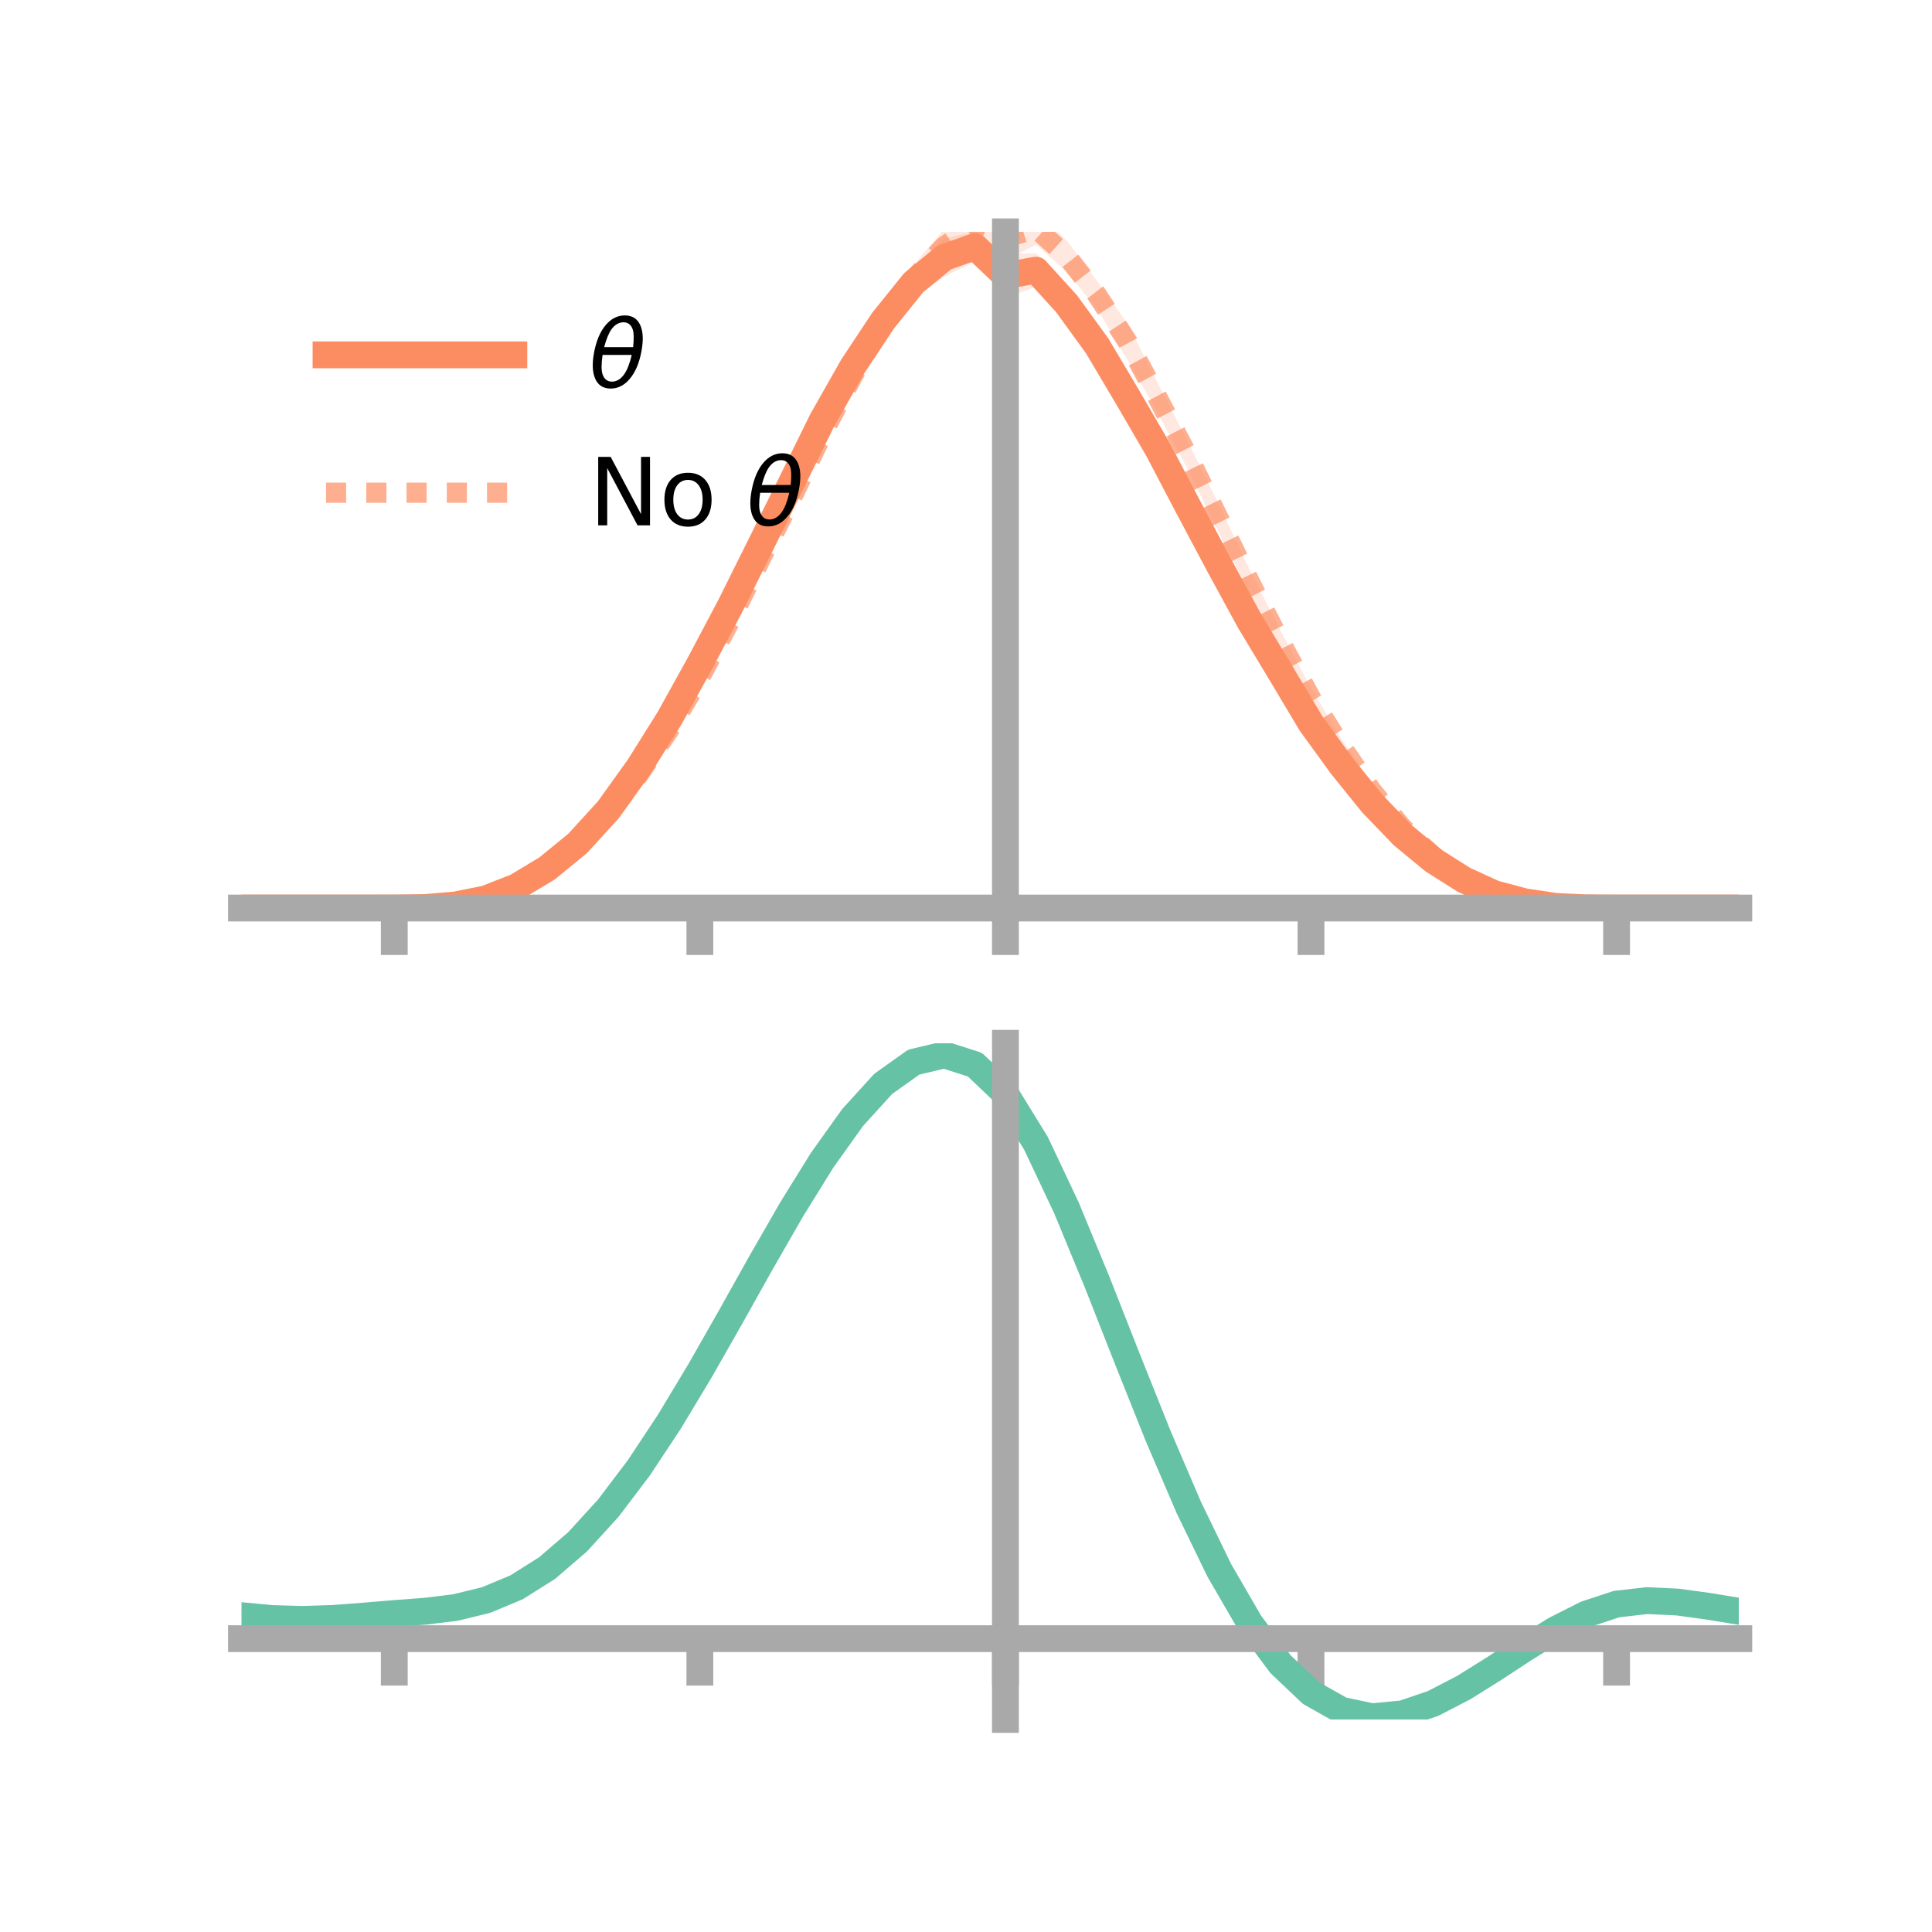 <?xml version="1.0" encoding="utf-8" standalone="no"?>
<!DOCTYPE svg PUBLIC "-//W3C//DTD SVG 1.1//EN"
  "http://www.w3.org/Graphics/SVG/1.1/DTD/svg11.dtd">
<!-- Created with matplotlib (https://matplotlib.org/) -->
<svg height="144pt" version="1.1" viewBox="0 0 144 144" width="144pt" xmlns="http://www.w3.org/2000/svg" xmlns:xlink="http://www.w3.org/1999/xlink">
 <defs>
  <style type="text/css">*{stroke-linecap:butt;stroke-linejoin:round;}</style>
 </defs>
 <g id="figure_1">
  <g id="patch_1">
   <path d="M 0 144 
L 144 144 
L 144 0 
L 0 0 
z
" style="fill:none;"/>
  </g>
  <g id="axes_1">
   <g id="patch_2">
    <path d="M 18 67.68 
L 129.6 67.68 
L 129.6 17.28 
L 18 17.28 
z
" style="fill:none;"/>
   </g>
   <g id="PolyCollection_1">
    <path clip-path="url(#p33c11fd1bf)" d="M 18 67.68 
L 18 67.68 
L 20.278 67.68 
L 22.555 67.68 
L 24.833 67.68 
L 27.11 67.68 
L 29.388 67.678 
L 31.665 67.626 
L 33.943 67.39 
L 36.22 66.891 
L 38.498 65.929 
L 40.776 64.469 
L 43.053 62.542 
L 45.331 59.921 
L 47.608 56.67 
L 49.886 52.91 
L 52.163 48.607 
L 54.441 44.215 
L 56.718 39.565 
L 58.996 34.789 
L 61.273 30.178 
L 63.551 26.218 
L 65.829 22.567 
L 68.106 19.879 
L 70.384 17.761 
L 72.661 17.28 
L 74.939 18.913 
L 77.216 18.882 
L 79.494 21.471 
L 81.771 24.404 
L 84.049 28.392 
L 86.327 32.4 
L 88.604 36.776 
L 90.882 41.197 
L 93.159 45.429 
L 95.437 49.309 
L 97.714 53.242 
L 99.992 56.56 
L 102.269 59.446 
L 104.547 61.948 
L 106.824 63.852 
L 109.102 65.392 
L 111.38 66.486 
L 113.657 67.136 
L 115.935 67.518 
L 118.212 67.657 
L 120.49 67.68 
L 122.767 67.68 
L 125.045 67.68 
L 127.322 67.68 
L 129.6 67.68 
L 129.6 67.68 
L 129.6 67.68 
L 127.322 67.68 
L 125.045 67.68 
L 122.767 67.68 
L 120.49 67.68 
L 118.212 67.68 
L 115.935 67.594 
L 113.657 67.297 
L 111.38 66.742 
L 109.102 65.751 
L 106.824 64.404 
L 104.547 62.548 
L 102.269 60.313 
L 99.992 57.559 
L 97.714 54.596 
L 95.437 50.903 
L 93.159 47.221 
L 90.882 43.102 
L 88.604 38.959 
L 86.327 34.649 
L 84.049 30.824 
L 81.771 27.141 
L 79.494 23.798 
L 77.216 21.384 
L 74.939 22.186 
L 72.661 19.48 
L 70.384 20.624 
L 68.106 22.245 
L 65.829 25.21 
L 63.551 28.432 
L 61.273 32.515 
L 58.996 37.157 
L 56.718 41.576 
L 54.441 46.083 
L 52.163 50.307 
L 49.886 54.22 
L 47.608 57.731 
L 45.331 60.821 
L 43.053 63.187 
L 40.776 64.985 
L 38.498 66.267 
L 36.22 67.093 
L 33.943 67.514 
L 31.665 67.662 
L 29.388 67.68 
L 27.11 67.68 
L 24.833 67.68 
L 22.555 67.68 
L 20.278 67.68 
L 18 67.68 
z
" style="fill:#fc8d62;fill-opacity:0.2;"/>
   </g>
   <g id="PolyCollection_2">
    <path clip-path="url(#p33c11fd1bf)" d="M 18 67.68 
L 18 67.68 
L 20.278 67.68 
L 22.555 67.68 
L 24.833 67.68 
L 27.11 67.68 
L 29.388 67.678 
L 31.665 67.618 
L 33.943 67.401 
L 36.22 66.875 
L 38.498 66.005 
L 40.776 64.626 
L 43.053 62.822 
L 45.331 60.336 
L 47.608 57.245 
L 49.886 53.728 
L 52.163 49.846 
L 54.441 45.446 
L 56.718 40.689 
L 58.996 36.122 
L 61.273 31.383 
L 63.551 27.101 
L 65.829 23.076 
L 68.106 19.737 
L 70.384 17.054 
L 72.661 15.355 
L 74.939 16.05 
L 77.216 15.832 
L 79.494 17.907 
L 81.771 20.949 
L 84.049 24.135 
L 86.327 28.618 
L 88.604 33.055 
L 90.882 37.677 
L 93.159 42.498 
L 95.437 46.999 
L 97.714 51.278 
L 99.992 55.082 
L 102.269 58.539 
L 104.547 61.312 
L 106.824 63.499 
L 109.102 65.224 
L 111.38 66.4 
L 113.657 67.109 
L 115.935 67.507 
L 118.212 67.655 
L 120.49 67.68 
L 122.767 67.68 
L 125.045 67.68 
L 127.322 67.68 
L 129.6 67.68 
L 129.6 67.68 
L 129.6 67.68 
L 127.322 67.68 
L 125.045 67.68 
L 122.767 67.68 
L 120.49 67.68 
L 118.212 67.686 
L 115.935 67.591 
L 113.657 67.295 
L 111.38 66.658 
L 109.102 65.602 
L 106.824 64.072 
L 104.547 62.113 
L 102.269 59.389 
L 99.992 56.214 
L 97.714 52.77 
L 95.437 48.655 
L 93.159 44.251 
L 90.882 39.767 
L 88.604 35.119 
L 86.327 30.839 
L 84.049 26.832 
L 81.771 23.031 
L 79.494 20.24 
L 77.216 18.229 
L 74.939 19.417 
L 72.661 18.305 
L 70.384 19.655 
L 68.106 21.825 
L 65.829 25.049 
L 63.551 29.024 
L 61.273 33.43 
L 58.996 38.218 
L 56.718 42.565 
L 54.441 47.078 
L 52.163 51.218 
L 49.886 55.069 
L 47.608 58.232 
L 45.331 61.107 
L 43.053 63.383 
L 40.776 65.153 
L 38.498 66.355 
L 36.22 67.104 
L 33.943 67.497 
L 31.665 67.661 
L 29.388 67.68 
L 27.11 67.68 
L 24.833 67.68 
L 22.555 67.68 
L 20.278 67.68 
L 18 67.68 
z
" style="fill:#fc8d62;fill-opacity:0.2;"/>
   </g>
   <g id="matplotlib.axis_1">
    <g id="xtick_1">
     <g id="line2d_1">
      <defs>
       <path d="M 0 0 
L 0 3.5 
" id="m0ac09d3faf" style="stroke:#a9a9a9;stroke-width:2;"/>
      </defs>
      <g>
       <use style="fill:#a9a9a9;stroke:#a9a9a9;stroke-width:2;" x="29.388" xlink:href="#m0ac09d3faf" y="67.68"/>
      </g>
     </g>
    </g>
    <g id="xtick_2">
     <g id="line2d_2">
      <g>
       <use style="fill:#a9a9a9;stroke:#a9a9a9;stroke-width:2;" x="52.163" xlink:href="#m0ac09d3faf" y="67.68"/>
      </g>
     </g>
    </g>
    <g id="xtick_3">
     <g id="line2d_3">
      <g>
       <use style="fill:#a9a9a9;stroke:#a9a9a9;stroke-width:2;" x="74.939" xlink:href="#m0ac09d3faf" y="67.68"/>
      </g>
     </g>
    </g>
    <g id="xtick_4">
     <g id="line2d_4">
      <g>
       <use style="fill:#a9a9a9;stroke:#a9a9a9;stroke-width:2;" x="97.714" xlink:href="#m0ac09d3faf" y="67.68"/>
      </g>
     </g>
    </g>
    <g id="xtick_5">
     <g id="line2d_5">
      <g>
       <use style="fill:#a9a9a9;stroke:#a9a9a9;stroke-width:2;" x="120.49" xlink:href="#m0ac09d3faf" y="67.68"/>
      </g>
     </g>
    </g>
   </g>
   <g id="matplotlib.axis_2"/>
   <g id="line2d_6">
    <path clip-path="url(#p33c11fd1bf)" d="M 18 67.68 
L 20.278 67.68 
L 22.555 67.68 
L 24.833 67.68 
L 27.11 67.68 
L 29.388 67.679 
L 31.665 67.644 
L 33.943 67.452 
L 36.22 66.992 
L 38.498 66.098 
L 40.776 64.727 
L 43.053 62.865 
L 45.331 60.371 
L 47.608 57.2 
L 49.886 53.565 
L 52.163 49.457 
L 54.441 45.149 
L 56.718 40.571 
L 58.996 35.973 
L 61.273 31.346 
L 63.551 27.325 
L 65.829 23.888 
L 68.106 21.062 
L 70.384 19.193 
L 72.661 18.38 
L 74.939 20.55 
L 77.216 20.133 
L 79.494 22.635 
L 81.771 25.772 
L 84.049 29.608 
L 86.327 33.525 
L 88.604 37.867 
L 90.882 42.15 
L 93.159 46.325 
L 95.437 50.106 
L 97.714 53.919 
L 99.992 57.059 
L 102.269 59.879 
L 104.547 62.248 
L 106.824 64.128 
L 109.102 65.571 
L 111.38 66.614 
L 113.657 67.217 
L 115.935 67.556 
L 118.212 67.668 
L 120.49 67.68 
L 122.767 67.68 
L 125.045 67.68 
L 127.322 67.68 
L 129.6 67.68 
" style="fill:none;stroke:#fc8d62;stroke-linecap:square;stroke-width:2;"/>
   </g>
   <g id="line2d_7">
    <path clip-path="url(#p33c11fd1bf)" d="M 18 67.68 
L 20.278 67.68 
L 22.555 67.68 
L 24.833 67.68 
L 27.11 67.68 
L 29.388 67.679 
L 31.665 67.639 
L 33.943 67.449 
L 36.22 66.99 
L 38.498 66.18 
L 40.776 64.889 
L 43.053 63.102 
L 45.331 60.721 
L 47.608 57.739 
L 49.886 54.398 
L 52.163 50.532 
L 54.441 46.262 
L 56.718 41.627 
L 58.996 37.17 
L 61.273 32.406 
L 63.551 28.062 
L 65.829 24.062 
L 68.106 20.781 
L 70.384 18.355 
L 72.661 16.83 
L 74.939 17.733 
L 77.216 17.03 
L 79.494 19.074 
L 81.771 21.99 
L 84.049 25.484 
L 86.327 29.729 
L 88.604 34.087 
L 90.882 38.722 
L 93.159 43.375 
L 95.437 47.827 
L 97.714 52.024 
L 99.992 55.648 
L 102.269 58.964 
L 104.547 61.712 
L 106.824 63.785 
L 109.102 65.413 
L 111.38 66.529 
L 113.657 67.202 
L 115.935 67.549 
L 118.212 67.67 
L 120.49 67.68 
L 122.767 67.68 
L 125.045 67.68 
L 127.322 67.68 
L 129.6 67.68 
" style="fill:none;stroke:#fc8d62;stroke-dasharray:1.5,1.5;stroke-dashoffset:0;stroke-opacity:0.7;stroke-width:1.5;"/>
   </g>
   <g id="patch_3">
    <path d="M 74.939 67.68 
L 74.939 17.28 
" style="fill:none;stroke:#a9a9a9;stroke-linecap:square;stroke-linejoin:miter;stroke-width:2;"/>
   </g>
   <g id="patch_4">
    <path d="M 129.6 67.68 
L 129.6 17.28 
" style="fill:none;"/>
   </g>
   <g id="patch_5">
    <path d="M 18 67.68 
L 129.6 67.68 
" style="fill:none;stroke:#a9a9a9;stroke-linecap:square;stroke-linejoin:miter;stroke-width:2;"/>
   </g>
   <g id="patch_6">
    <path d="M 18 17.28 
L 129.6 17.28 
" style="fill:none;"/>
   </g>
   <g id="legend_1">
    <g id="line2d_8">
     <path d="M 24.3 26.449 
L 38.3 26.449 
" style="fill:none;stroke:#fc8d62;stroke-linecap:square;stroke-width:2;"/>
    </g>
    <g id="line2d_9"/>
    <g id="text_1">
     <!-- $\theta$ -->
     <g transform="translate(43.9 28.899)scale(0.07 -0.07)">
      <defs>
       <path d="M 45.516 34.672 
L 14.453 34.672 
Q 12.359 20.062 14.5 13.875 
Q 17.188 6.25 24.469 6.25 
Q 31.781 6.25 37.359 13.922 
Q 42.234 20.656 45.516 34.672 
z
M 47.016 42.969 
Q 48.344 56.844 46.625 61.719 
Q 43.953 69.438 36.766 69.438 
Q 29.297 69.438 23.828 61.812 
Q 19.531 55.672 16.156 42.969 
z
M 38.188 76.766 
Q 49.906 76.766 54.594 66.406 
Q 59.281 56.109 55.719 37.844 
Q 52.203 19.625 43.453 9.281 
Q 34.766 -1.125 23.047 -1.125 
Q 11.281 -1.125 6.641 9.281 
Q 2 19.625 5.516 37.844 
Q 9.078 56.109 17.719 66.406 
Q 26.422 76.766 38.188 76.766 
z
" id="DejaVuSans-Oblique-952"/>
      </defs>
      <use transform="translate(0 0.234)" xlink:href="#DejaVuSans-Oblique-952"/>
     </g>
    </g>
    <g id="line2d_10">
     <path d="M 24.3 36.724 
L 38.3 36.724 
" style="fill:none;stroke:#fc8d62;stroke-dasharray:1.5,1.5;stroke-dashoffset:0;stroke-opacity:0.7;stroke-width:1.5;"/>
    </g>
    <g id="line2d_11"/>
    <g id="text_2">
     <!-- No $\theta$ -->
     <g transform="translate(43.9 39.174)scale(0.07 -0.07)">
      <defs>
       <path d="M 9.812 72.906 
L 23.094 72.906 
L 55.422 11.922 
L 55.422 72.906 
L 64.984 72.906 
L 64.984 0 
L 51.703 0 
L 19.391 60.984 
L 19.391 0 
L 9.812 0 
z
" id="DejaVuSans-78"/>
       <path d="M 30.609 48.391 
Q 23.391 48.391 19.188 42.75 
Q 14.984 37.109 14.984 27.297 
Q 14.984 17.484 19.156 11.844 
Q 23.344 6.203 30.609 6.203 
Q 37.797 6.203 41.984 11.859 
Q 46.188 17.531 46.188 27.297 
Q 46.188 37.016 41.984 42.703 
Q 37.797 48.391 30.609 48.391 
z
M 30.609 56 
Q 42.328 56 49.016 48.375 
Q 55.719 40.766 55.719 27.297 
Q 55.719 13.875 49.016 6.219 
Q 42.328 -1.422 30.609 -1.422 
Q 18.844 -1.422 12.172 6.219 
Q 5.516 13.875 5.516 27.297 
Q 5.516 40.766 12.172 48.375 
Q 18.844 56 30.609 56 
z
" id="DejaVuSans-111"/>
       <path id="DejaVuSans-32"/>
      </defs>
      <use transform="translate(0 0.234)" xlink:href="#DejaVuSans-78"/>
      <use transform="translate(74.805 0.234)" xlink:href="#DejaVuSans-111"/>
      <use transform="translate(135.986 0.234)" xlink:href="#DejaVuSans-32"/>
      <use transform="translate(167.773 0.234)" xlink:href="#DejaVuSans-Oblique-952"/>
     </g>
    </g>
   </g>
  </g>
  <g id="axes_2">
   <g id="patch_7">
    <path d="M 18 128.16 
L 129.6 128.16 
L 129.6 77.76 
L 18 77.76 
z
" style="fill:none;"/>
   </g>
   <g id="PolyCollection_3">
    <path clip-path="url(#p394f78f597)" d="M 18 120.459 
L 18 120.387 
L 20.278 120.609 
L 22.555 120.674 
L 24.833 120.591 
L 27.11 120.409 
L 29.388 120.207 
L 31.665 120.035 
L 33.943 119.75 
L 36.22 119.191 
L 38.498 118.231 
L 40.776 116.778 
L 43.053 114.783 
L 45.331 112.237 
L 47.608 109.171 
L 49.886 105.653 
L 52.163 101.786 
L 54.441 97.699 
L 56.718 93.546 
L 58.996 89.502 
L 61.273 85.755 
L 63.551 82.506 
L 65.829 79.956 
L 68.106 78.309 
L 70.384 77.76 
L 72.661 78.5 
L 74.939 80.698 
L 77.216 84.443 
L 79.494 89.333 
L 81.771 94.92 
L 84.049 100.785 
L 86.327 106.563 
L 88.604 111.951 
L 90.882 116.716 
L 93.159 120.695 
L 95.437 123.79 
L 97.714 125.971 
L 99.992 127.265 
L 102.269 127.751 
L 104.547 127.542 
L 106.824 126.778 
L 109.102 125.615 
L 111.38 124.215 
L 113.657 122.744 
L 115.935 121.362 
L 118.212 120.222 
L 120.49 119.476 
L 122.767 119.221 
L 125.045 119.337 
L 127.322 119.658 
L 129.6 120.045 
L 129.6 120.144 
L 129.6 120.144 
L 127.322 119.783 
L 125.045 119.482 
L 122.767 119.38 
L 120.49 119.641 
L 118.212 120.396 
L 115.935 121.561 
L 113.657 122.984 
L 111.38 124.503 
L 109.102 125.948 
L 106.824 127.148 
L 104.547 127.937 
L 102.269 128.16 
L 99.992 127.685 
L 97.714 126.411 
L 95.437 124.273 
L 93.159 121.254 
L 90.882 117.385 
L 88.604 112.755 
L 86.327 107.519 
L 84.049 101.901 
L 81.771 96.194 
L 79.494 90.753 
L 77.216 85.987 
L 74.939 82.34 
L 72.661 80.203 
L 70.384 79.487 
L 68.106 80.02 
L 65.829 81.615 
L 63.551 84.077 
L 61.273 87.208 
L 58.996 90.811 
L 56.718 94.695 
L 54.441 98.677 
L 52.163 102.592 
L 49.886 106.294 
L 47.608 109.661 
L 45.331 112.6 
L 43.053 115.048 
L 40.776 116.977 
L 38.498 118.391 
L 36.22 119.332 
L 33.943 119.88 
L 31.665 120.156 
L 29.388 120.318 
L 27.11 120.504 
L 24.833 120.665 
L 22.555 120.731 
L 20.278 120.664 
L 18 120.459 
z
" style="fill:#66c2a5;fill-opacity:0.2;"/>
   </g>
   <g id="matplotlib.axis_3">
    <g id="xtick_6">
     <g id="line2d_12">
      <g>
       <use style="fill:#a9a9a9;stroke:#a9a9a9;stroke-width:2;" x="29.388" xlink:href="#m0ac09d3faf" y="122.135"/>
      </g>
     </g>
    </g>
    <g id="xtick_7">
     <g id="line2d_13">
      <g>
       <use style="fill:#a9a9a9;stroke:#a9a9a9;stroke-width:2;" x="52.163" xlink:href="#m0ac09d3faf" y="122.135"/>
      </g>
     </g>
    </g>
    <g id="xtick_8">
     <g id="line2d_14">
      <g>
       <use style="fill:#a9a9a9;stroke:#a9a9a9;stroke-width:2;" x="74.939" xlink:href="#m0ac09d3faf" y="122.135"/>
      </g>
     </g>
    </g>
    <g id="xtick_9">
     <g id="line2d_15">
      <g>
       <use style="fill:#a9a9a9;stroke:#a9a9a9;stroke-width:2;" x="97.714" xlink:href="#m0ac09d3faf" y="122.135"/>
      </g>
     </g>
    </g>
    <g id="xtick_10">
     <g id="line2d_16">
      <g>
       <use style="fill:#a9a9a9;stroke:#a9a9a9;stroke-width:2;" x="120.49" xlink:href="#m0ac09d3faf" y="122.135"/>
      </g>
     </g>
    </g>
   </g>
   <g id="matplotlib.axis_4"/>
   <g id="line2d_17">
    <path clip-path="url(#p394f78f597)" d="M 18 120.423 
L 20.278 120.636 
L 22.555 120.702 
L 24.833 120.628 
L 27.11 120.456 
L 29.388 120.263 
L 31.665 120.095 
L 33.943 119.815 
L 36.22 119.262 
L 38.498 118.311 
L 40.776 116.877 
L 43.053 114.916 
L 45.331 112.418 
L 47.608 109.416 
L 49.886 105.974 
L 52.163 102.189 
L 54.441 98.188 
L 56.718 94.12 
L 58.996 90.156 
L 61.273 86.482 
L 63.551 83.292 
L 65.829 80.786 
L 68.106 79.165 
L 70.384 78.624 
L 72.661 79.352 
L 74.939 81.519 
L 77.216 85.215 
L 79.494 90.043 
L 81.771 95.557 
L 84.049 101.343 
L 86.327 107.041 
L 88.604 112.353 
L 90.882 117.051 
L 93.159 120.975 
L 95.437 124.032 
L 97.714 126.191 
L 99.992 127.475 
L 102.269 127.955 
L 104.547 127.739 
L 106.824 126.963 
L 109.102 125.782 
L 111.38 124.359 
L 113.657 122.864 
L 115.935 121.461 
L 118.212 120.309 
L 120.49 119.559 
L 122.767 119.3 
L 125.045 119.409 
L 127.322 119.721 
L 129.6 120.095 
" style="fill:none;stroke:#66c2a5;stroke-linecap:square;stroke-width:2;"/>
   </g>
   <g id="patch_8">
    <path d="M 74.939 128.16 
L 74.939 77.76 
" style="fill:none;stroke:#a9a9a9;stroke-linecap:square;stroke-linejoin:miter;stroke-width:2;"/>
   </g>
   <g id="patch_9">
    <path d="M 129.6 128.16 
L 129.6 77.76 
" style="fill:none;"/>
   </g>
   <g id="patch_10">
    <path d="M 18 122.135 
L 129.6 122.135 
" style="fill:none;stroke:#a9a9a9;stroke-linecap:square;stroke-linejoin:miter;stroke-width:2;"/>
   </g>
   <g id="patch_11">
    <path d="M 18 77.76 
L 129.6 77.76 
" style="fill:none;"/>
   </g>
  </g>
 </g>
 <defs>
  <clipPath id="p33c11fd1bf">
   <rect height="50.4" width="111.6" x="18" y="17.28"/>
  </clipPath>
  <clipPath id="p394f78f597">
   <rect height="50.4" width="111.6" x="18" y="77.76"/>
  </clipPath>
 </defs>
</svg>
